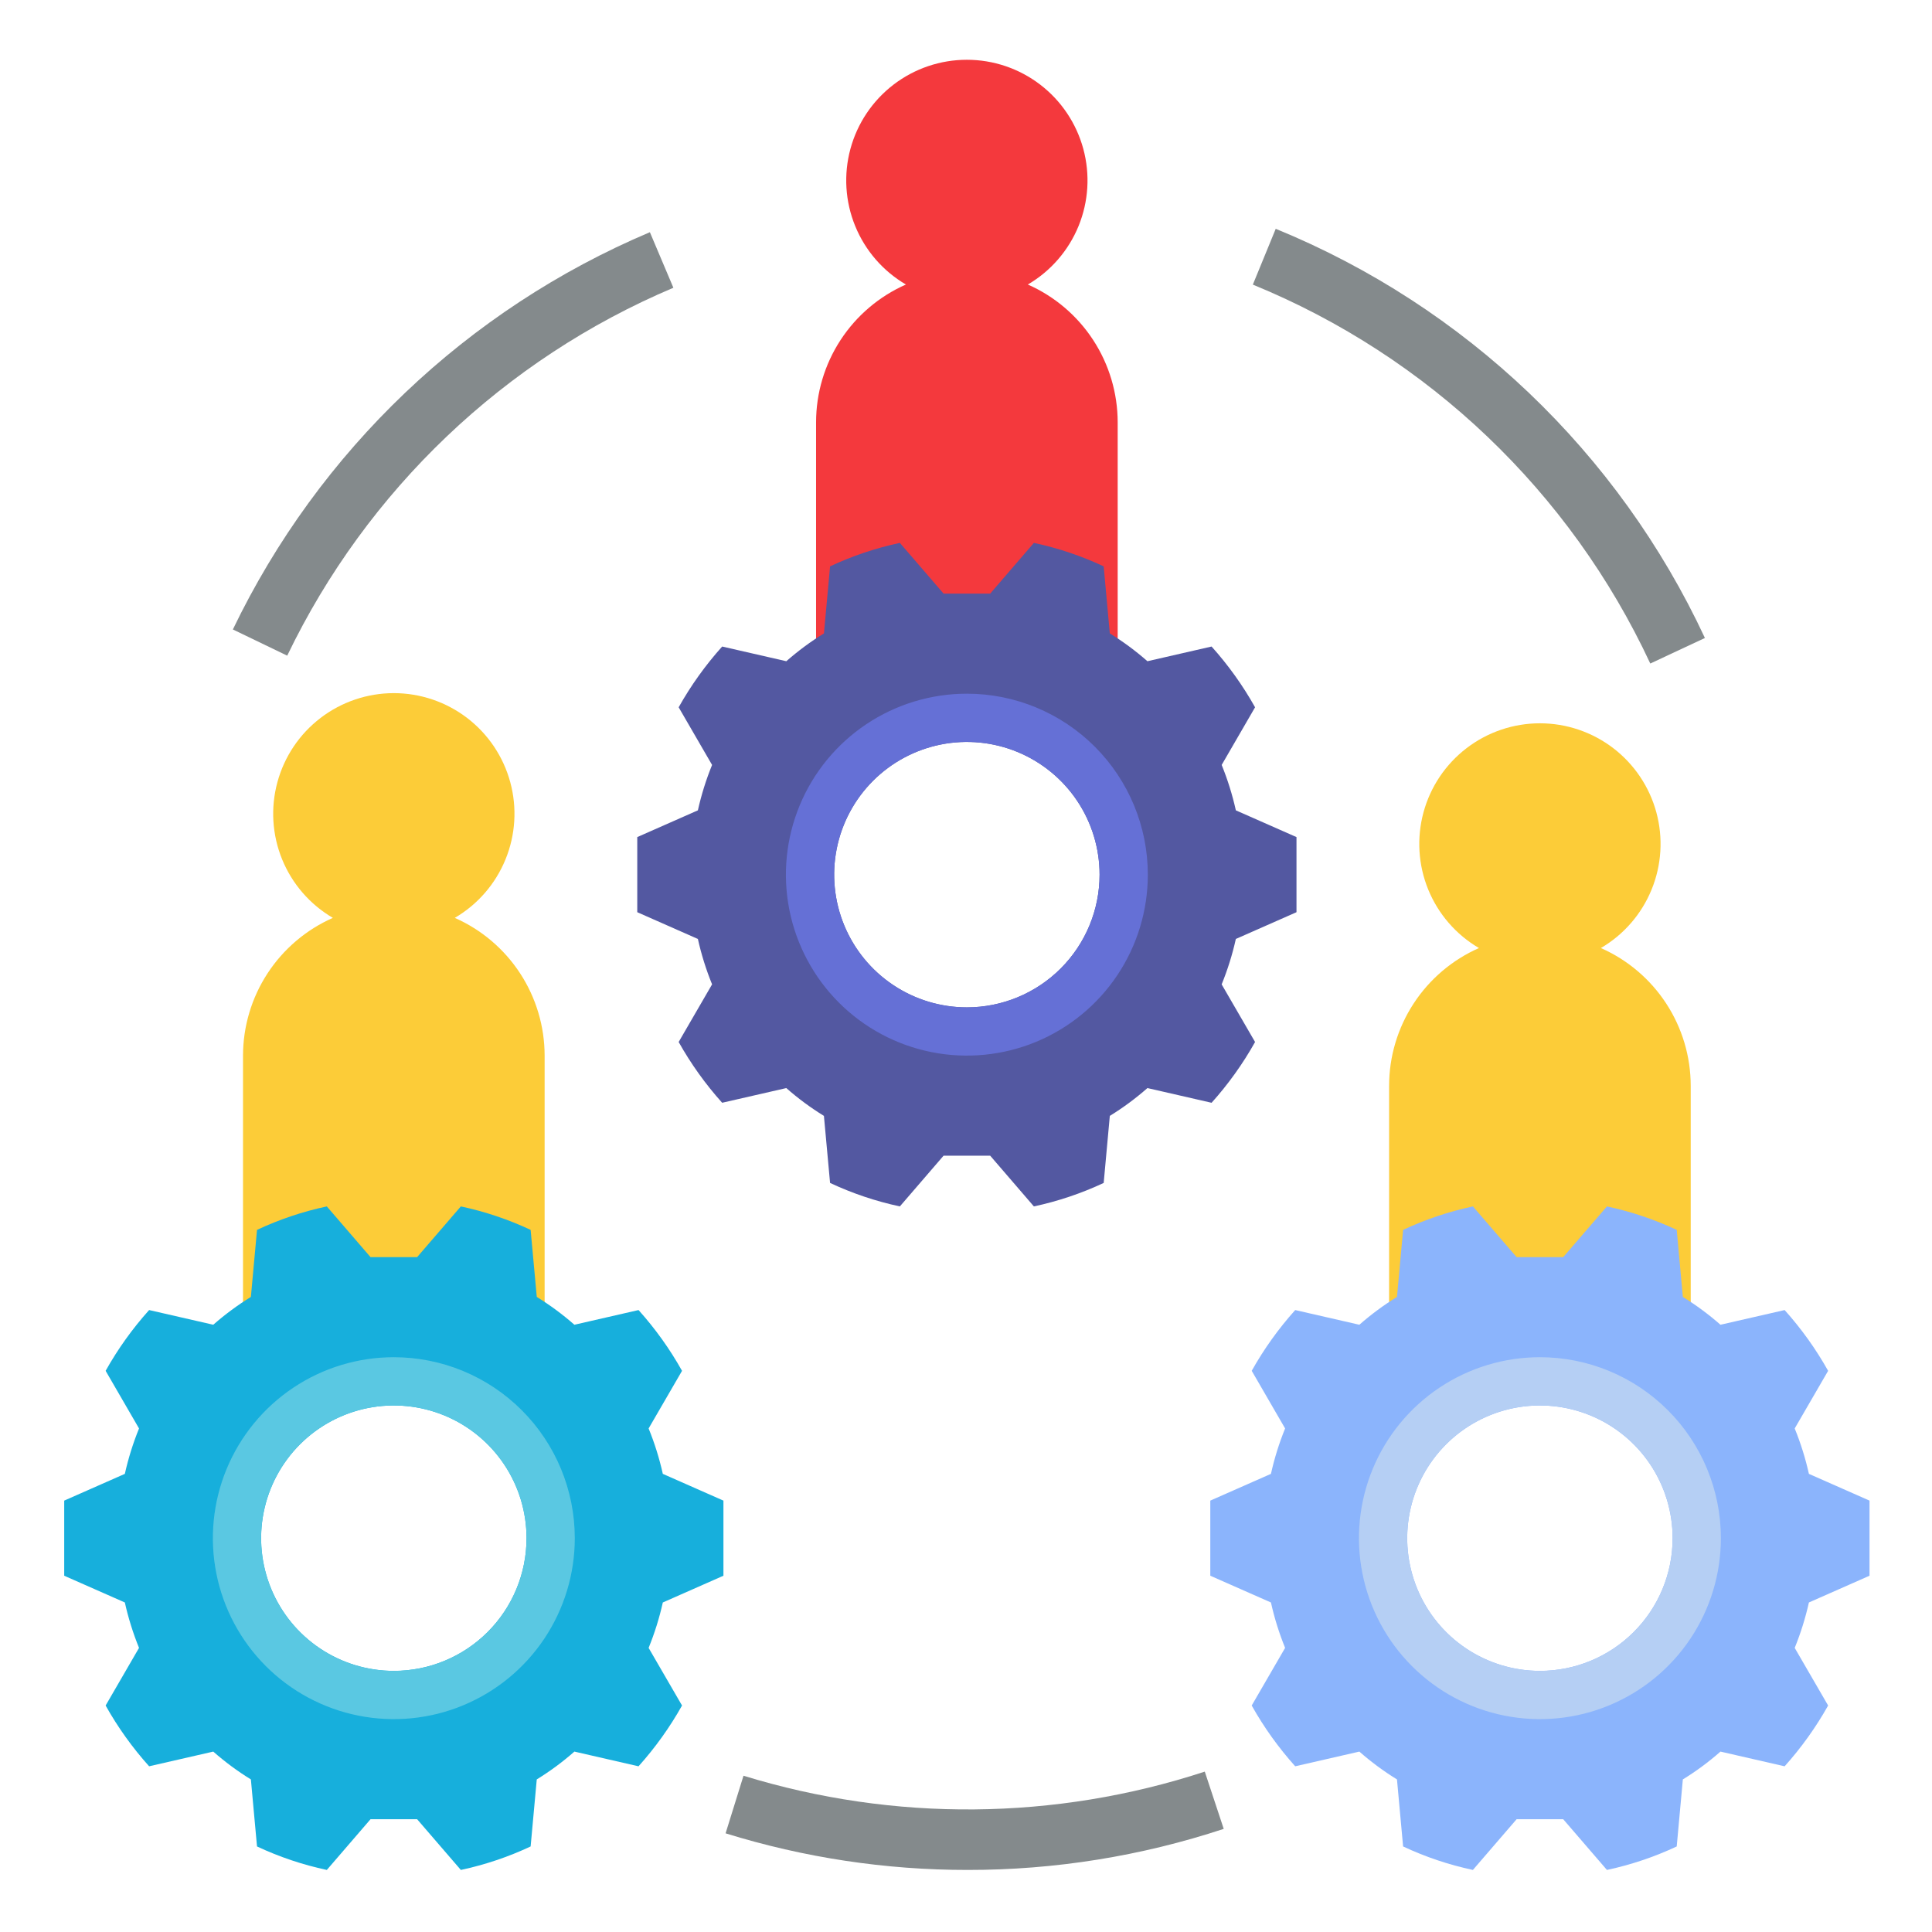 <svg width="98" height="98" viewBox="0 0 98 98" fill="none" xmlns="http://www.w3.org/2000/svg">
<path d="M23.069 46.559C24.229 45.88 25.133 44.838 25.641 43.594C26.15 42.35 26.235 40.974 25.883 39.677C25.531 38.38 24.762 37.234 23.695 36.418C22.627 35.602 21.321 35.159 19.977 35.159C18.633 35.159 17.326 35.602 16.259 36.418C15.191 37.234 14.422 38.38 14.071 39.677C13.719 40.974 13.804 42.35 14.312 43.594C14.821 44.838 15.725 45.88 16.884 46.559C15.53 47.157 14.378 48.136 13.569 49.376C12.76 50.616 12.329 52.065 12.327 53.545V68.844H27.626V53.545C27.625 52.065 27.194 50.616 26.385 49.376C25.576 48.136 24.424 47.157 23.069 46.559Z" fill="#FCCC38"/>
<path d="M36.696 79.928V76.118L33.621 74.761C33.446 73.975 33.205 73.204 32.901 72.458L34.596 69.535C33.977 68.429 33.237 67.395 32.39 66.452L29.136 67.197C28.541 66.674 27.902 66.202 27.228 65.786L26.916 62.385C25.785 61.855 24.598 61.456 23.376 61.195L21.158 63.768H18.795L16.578 61.195C15.356 61.456 14.168 61.855 13.037 62.385L12.726 65.786C12.052 66.202 11.413 66.674 10.818 67.197L7.564 66.452C6.717 67.395 5.977 68.429 5.358 69.534L7.052 72.458C6.749 73.204 6.508 73.975 6.333 74.761L3.257 76.118V79.928L6.333 81.285C6.508 82.072 6.749 82.842 7.052 83.588L5.358 86.512C5.977 87.618 6.717 88.651 7.564 89.594L10.818 88.849C11.413 89.373 12.051 89.845 12.726 90.26L13.037 93.661C14.168 94.192 15.356 94.591 16.578 94.852L18.795 92.279H21.158L23.376 94.852C24.597 94.591 25.785 94.192 26.916 93.661L27.227 90.26C27.902 89.845 28.54 89.373 29.136 88.849L32.389 89.595C33.236 88.651 33.976 87.618 34.596 86.512L32.901 83.589C33.205 82.842 33.446 82.072 33.621 81.285L36.696 79.928ZM19.977 84.755C18.645 84.755 17.344 84.36 16.237 83.62C15.13 82.881 14.267 81.829 13.758 80.599C13.248 79.369 13.115 78.016 13.375 76.71C13.634 75.404 14.276 74.205 15.217 73.263C16.158 72.322 17.358 71.681 18.664 71.421C19.969 71.162 21.323 71.295 22.553 71.804C23.783 72.314 24.834 73.177 25.574 74.284C26.314 75.391 26.708 76.692 26.708 78.023C26.708 79.809 25.999 81.521 24.737 82.783C23.474 84.046 21.762 84.755 19.977 84.755Z" fill="#17AFDC"/>
<path d="M52.136 14.432C53.296 13.753 54.2 12.711 54.709 11.467C55.217 10.223 55.302 8.847 54.95 7.55C54.598 6.253 53.829 5.107 52.762 4.291C51.694 3.474 50.388 3.032 49.044 3.032C47.7 3.032 46.394 3.474 45.326 4.291C44.259 5.107 43.49 6.253 43.138 7.55C42.786 8.847 42.871 10.223 43.38 11.467C43.888 12.711 44.792 13.753 45.952 14.432C44.597 15.03 43.445 16.009 42.636 17.249C41.827 18.489 41.396 19.938 41.395 21.418V36.717H56.694V21.418C56.692 19.938 56.261 18.489 55.452 17.249C54.643 16.009 53.491 15.03 52.136 14.432Z" fill="#F4393D"/>
<path d="M65.764 46.271V42.461L62.688 41.104C62.513 40.318 62.272 39.547 61.969 38.801L63.663 35.877C63.044 34.772 62.304 33.738 61.457 32.795L58.203 33.54C57.608 33.017 56.97 32.545 56.295 32.129L55.984 28.728C54.853 28.198 53.665 27.799 52.443 27.538L50.226 30.111H47.863L45.645 27.538C44.424 27.799 43.236 28.198 42.105 28.728L41.794 32.129C41.119 32.545 40.481 33.017 39.886 33.54L36.632 32.795C35.785 33.738 35.045 34.772 34.425 35.877L36.12 38.801C35.816 39.547 35.575 40.318 35.4 41.104L32.325 42.461V46.271L35.4 47.628C35.575 48.414 35.816 49.185 36.12 49.931L34.425 52.855C35.045 53.961 35.784 54.994 36.631 55.937L39.885 55.192C40.48 55.716 41.119 56.188 41.793 56.603L42.105 60.004C43.236 60.534 44.423 60.934 45.645 61.195L47.863 58.621H50.226L52.443 61.195C53.665 60.934 54.853 60.534 55.984 60.004L56.295 56.603C56.969 56.188 57.608 55.715 58.203 55.192L61.457 55.938C62.304 54.994 63.044 53.961 63.663 52.855L61.968 49.932C62.272 49.185 62.513 48.415 62.688 47.628L65.764 46.271ZM49.044 51.098C47.713 51.098 46.411 50.703 45.304 49.963C44.197 49.224 43.335 48.172 42.825 46.942C42.316 45.712 42.182 44.359 42.442 43.053C42.702 41.747 43.343 40.548 44.284 39.606C45.226 38.665 46.425 38.024 47.731 37.764C49.037 37.504 50.39 37.638 51.62 38.147C52.85 38.657 53.901 39.52 54.641 40.626C55.381 41.733 55.776 43.035 55.776 44.366C55.776 46.151 55.066 47.864 53.804 49.126C52.542 50.388 50.83 51.098 49.044 51.098Z" fill="#5358A1"/>
<path d="M81.204 48.089C82.364 47.41 83.268 46.368 83.776 45.124C84.285 43.88 84.37 42.504 84.018 41.207C83.666 39.91 82.897 38.764 81.83 37.948C80.762 37.132 79.456 36.689 78.112 36.689C76.768 36.689 75.461 37.132 74.394 37.948C73.326 38.764 72.558 39.91 72.206 41.207C71.854 42.504 71.939 43.88 72.447 45.124C72.956 46.368 73.86 47.41 75.019 48.089C73.665 48.687 72.513 49.666 71.704 50.906C70.895 52.146 70.463 53.594 70.462 55.075V70.374H85.761V55.075C85.76 53.594 85.329 52.146 84.52 50.906C83.711 49.666 82.559 48.687 81.204 48.089Z" fill="#FCCC38"/>
<path d="M94.831 79.928V76.118L91.756 74.761C91.581 73.975 91.34 73.204 91.036 72.458L92.731 69.535C92.111 68.429 91.371 67.395 90.525 66.452L87.27 67.197C86.675 66.674 86.037 66.202 85.362 65.786L85.051 62.385C83.92 61.855 82.732 61.456 81.511 61.195L79.293 63.768H76.93L74.713 61.195C73.491 61.456 72.303 61.855 71.172 62.385L70.861 65.786C70.186 66.202 69.548 66.674 68.953 67.197L65.699 66.452C64.852 67.395 64.112 68.429 63.493 69.534L65.187 72.458C64.883 73.204 64.643 73.975 64.468 74.761L61.392 76.118V79.928L64.468 81.285C64.643 82.072 64.883 82.842 65.187 83.588L63.492 86.512C64.112 87.618 64.852 88.651 65.699 89.594L68.953 88.849C69.548 89.373 70.186 89.845 70.861 90.26L71.172 93.661C72.303 94.192 73.491 94.591 74.712 94.852L76.93 92.279H79.293L81.511 94.852C82.732 94.591 83.92 94.192 85.051 93.661L85.362 90.26C86.037 89.845 86.675 89.373 87.27 88.849L90.524 89.595C91.371 88.651 92.111 87.618 92.731 86.512L91.036 83.589C91.34 82.842 91.58 82.072 91.756 81.285L94.831 79.928ZM78.112 84.755C76.78 84.755 75.479 84.36 74.372 83.62C73.265 82.881 72.402 81.829 71.893 80.599C71.383 79.369 71.25 78.016 71.51 76.71C71.769 75.404 72.41 74.205 73.352 73.263C74.293 72.322 75.493 71.681 76.798 71.421C78.104 71.162 79.458 71.295 80.688 71.804C81.918 72.314 82.969 73.177 83.709 74.284C84.448 75.391 84.843 76.692 84.843 78.023C84.843 79.809 84.134 81.521 82.871 82.783C81.609 84.046 79.897 84.755 78.112 84.755Z" fill="#8BB4FC"/>
<path d="M14.569 33.258L11.812 31.929C16.177 22.862 23.697 15.698 32.965 11.778L34.157 14.596C25.575 18.226 18.61 24.861 14.569 33.258Z" fill="#848A8C"/>
<path d="M49.088 94.852C44.923 94.855 40.782 94.229 36.805 92.995L37.714 90.073C45.347 92.423 53.522 92.35 61.112 89.865L62.073 92.769C57.884 94.153 53.5 94.856 49.088 94.852Z" fill="#848A8C"/>
<path d="M83.71 33.657C79.648 24.942 72.449 18.079 63.55 14.437L64.711 11.606C74.321 15.539 82.095 22.95 86.481 32.362L83.71 33.657Z" fill="#848A8C"/>
<path d="M78.112 68.844C76.296 68.844 74.521 69.382 73.012 70.391C71.502 71.4 70.326 72.833 69.631 74.511C68.936 76.188 68.755 78.034 69.109 79.814C69.463 81.595 70.337 83.23 71.621 84.514C72.905 85.798 74.54 86.672 76.321 87.026C78.101 87.38 79.947 87.199 81.624 86.504C83.302 85.809 84.735 84.632 85.744 83.123C86.752 81.614 87.291 79.839 87.291 78.023C87.291 75.589 86.324 73.254 84.602 71.533C82.881 69.811 80.546 68.844 78.112 68.844ZM78.112 84.755C76.78 84.755 75.479 84.36 74.372 83.62C73.265 82.881 72.402 81.829 71.893 80.599C71.383 79.369 71.25 78.016 71.51 76.71C71.769 75.404 72.41 74.205 73.352 73.263C74.293 72.322 75.493 71.681 76.798 71.421C78.104 71.162 79.458 71.295 80.688 71.804C81.918 72.314 82.969 73.177 83.709 74.284C84.448 75.391 84.843 76.692 84.843 78.023C84.843 79.809 84.134 81.521 82.871 82.783C81.609 84.046 79.897 84.755 78.112 84.755Z" fill="#B5CFF4"/>
<path d="M49.044 35.187C47.229 35.187 45.454 35.725 43.944 36.734C42.435 37.743 41.258 39.176 40.564 40.853C39.869 42.531 39.687 44.376 40.041 46.157C40.396 47.938 41.27 49.573 42.553 50.857C43.837 52.141 45.473 53.015 47.253 53.369C49.034 53.723 50.88 53.541 52.557 52.847C54.234 52.152 55.668 50.975 56.676 49.466C57.685 47.956 58.223 46.182 58.223 44.366C58.223 41.932 57.256 39.597 55.535 37.876C53.813 36.154 51.479 35.187 49.044 35.187ZM49.044 51.098C47.713 51.098 46.411 50.703 45.304 49.963C44.197 49.224 43.335 48.172 42.825 46.942C42.316 45.712 42.182 44.359 42.442 43.053C42.702 41.747 43.343 40.548 44.284 39.606C45.226 38.665 46.425 38.024 47.731 37.764C49.037 37.504 50.39 37.638 51.62 38.147C52.85 38.657 53.901 39.52 54.641 40.626C55.381 41.733 55.776 43.035 55.776 44.366C55.776 46.151 55.066 47.864 53.804 49.126C52.542 50.388 50.83 51.098 49.044 51.098Z" fill="#6570D6"/>
<path d="M19.977 68.844C18.161 68.844 16.386 69.382 14.877 70.391C13.367 71.4 12.191 72.833 11.496 74.511C10.801 76.188 10.62 78.034 10.974 79.814C11.328 81.595 12.202 83.23 13.486 84.514C14.77 85.798 16.405 86.672 18.186 87.026C19.966 87.38 21.812 87.199 23.489 86.504C25.167 85.809 26.6 84.632 27.609 83.123C28.617 81.614 29.156 79.839 29.156 78.023C29.156 75.589 28.189 73.254 26.467 71.533C24.746 69.811 22.411 68.844 19.977 68.844ZM19.977 84.755C18.645 84.755 17.344 84.36 16.237 83.62C15.13 82.881 14.267 81.829 13.758 80.599C13.248 79.369 13.115 78.016 13.374 76.71C13.634 75.404 14.275 74.205 15.217 73.263C16.158 72.322 17.358 71.681 18.663 71.421C19.969 71.162 21.323 71.295 22.553 71.804C23.783 72.314 24.834 73.177 25.573 74.284C26.313 75.391 26.708 76.692 26.708 78.023C26.708 79.809 25.999 81.521 24.736 82.783C23.474 84.046 21.762 84.755 19.977 84.755Z" fill="#5AC8E2"/>
</svg>
